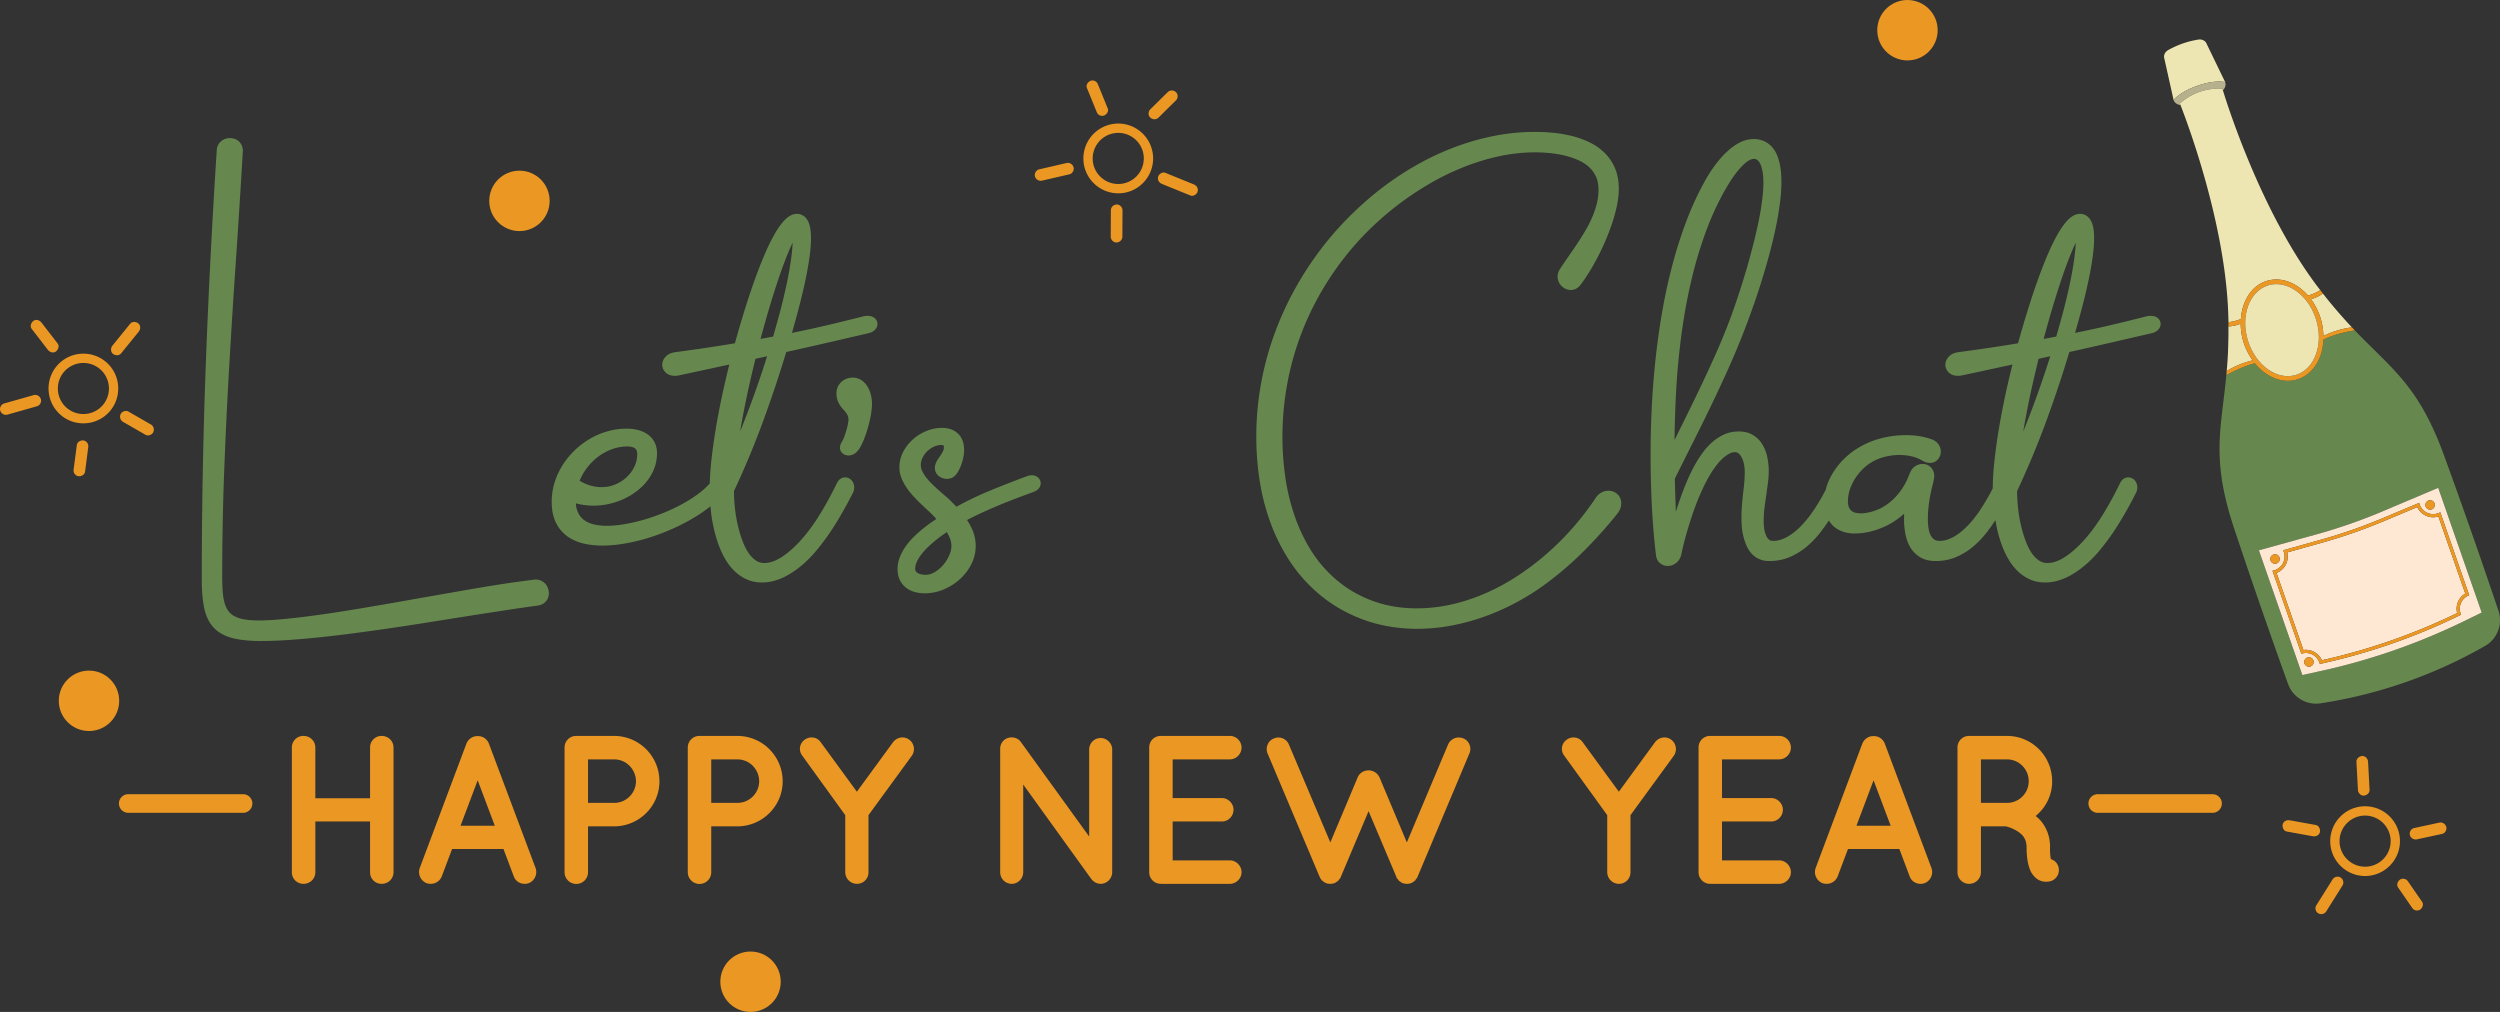 <svg version="1.1" id="Layer_1" xmlns="http://www.w3.org/2000/svg" x="0" y="0" viewBox="0 0 268.418 108.649" xml:space="preserve"><rect x="0" y="0" width="268.418" height="108.649" fill="#333333" stroke="none"/><style>.st0{fill:#66884e}.st1{fill:#eb9723}.st2{fill:#ffe8d3}.st3{fill:#eee6b2}.st5{fill:#272018}</style><path class="st0" d="M58.719 62.91a1.401 1.401 0 00-.471-.483 1.35 1.35 0 00-.734-.201c-.095 0-.172.007-.232.02-.651.077-1.407.178-2.232.296-.822.118-1.69.252-2.604.401-.911.15-1.861.31-2.85.483l-2.131.374-.888.156c-1.028.18-2.065.363-3.11.55a285.53 285.53 0 01-3.109.539c-1.273.222-2.514.427-3.726.617-1.205.189-2.363.356-3.443.496-1.074.14-2.087.253-3.01.335-.912.081-1.72.123-2.4.123-.63 0-1.173-.043-1.614-.126a3.33 3.33 0 01-1.047-.362 1.908 1.908 0 01-.628-.564 2.788 2.788 0 01-.385-.858 6.38 6.38 0 01-.197-1.232 23.496 23.496 0 01-.05-1.62c0-3.804.073-7.64.217-11.403.146-3.79.33-7.617.55-11.376.221-3.792.464-7.62.72-11.374.258-3.762.5-7.598.722-11.401.02-.225-.01-.443-.088-.635a1.362 1.362 0 00-.314-.466 1.284 1.284 0 00-.473-.288 1.552 1.552 0 00-.986-.007c-.16.053-.308.134-.44.24a1.313 1.313 0 00-.493.978 846.75 846.75 0 00-1.178 23.035 619.833 619.833 0 00-.431 23.07c0 1.197.086 2.216.255 3.029.18.868.52 1.578 1.008 2.11.494.537 1.176.921 2.028 1.142.799.207 1.826.312 3.052.312.848 0 1.786-.032 2.787-.094 1-.063 2.057-.151 3.143-.262 1.1-.112 2.245-.243 3.401-.39a277.764 277.764 0 008.116-1.17c1.52-.242 3.002-.478 4.447-.706a988.57 988.57 0 014.165-.648c1.329-.204 2.556-.382 3.681-.534.282-.04.518-.14.707-.295.19-.157.324-.347.4-.566.069-.203.09-.418.065-.64a1.55 1.55 0 00-.2-.606zM93.144 33.913a1.883 1.883 0 00-.515.07c-1.157.295-2.45.612-3.834.939a119.29 119.29 0 01-3.767.82c.112-.384.223-.772.331-1.165.184-.668.362-1.333.532-1.997.171-.667.33-1.33.47-1.967.142-.636.267-1.263.373-1.863.105-.59.188-1.162.249-1.697.06-.539.091-1.034.091-1.473a6.94 6.94 0 00-.056-.912 3.1 3.1 0 00-.207-.799 1.619 1.619 0 00-.46-.633 1.22 1.22 0 00-.794-.273c-.444 0-.886.226-1.315.672-.36.375-.72.875-1.07 1.49a20.971 20.971 0 00-1.01 2.047c-.33.76-.648 1.556-.945 2.366-.298.81-.583 1.63-.847 2.441-.265.81-.5 1.563-.71 2.259a113.58 113.58 0 00-.531 1.819l-.202.717-.024.084c-.912.154-1.864.305-2.854.454a217.52 217.52 0 01-3.52.497c-.444.055-.795.212-1.038.466-.252.262-.382.552-.388.86-.006.317.118.611.36.852.24.241.576.364.996.364a2.125 2.125 0 00.46-.053c1.105-.235 2.17-.463 3.19-.685l2.195-.474c-.257 1.032-.5 2.074-.724 3.107a80.748 80.748 0 00-.731 3.802 60.488 60.488 0 00-.486 3.527 30.934 30.934 0 00-.156 2.323 7.847 7.847 0 01-1.197 1.096c-.535.399-1.132.78-1.774 1.13-.643.352-1.329.675-2.038.96-.711.288-1.431.535-2.14.736-.707.201-1.406.36-2.077.47-.662.11-1.277.165-1.828.165-.486 0-.95-.05-1.378-.148a2.866 2.866 0 01-1.04-.453 2.115 2.115 0 01-.667-.81c-.133-.272-.215-.607-.244-1.001.192.051.387.095.584.13.435.077.887.116 1.344.116.54 0 1.088-.061 1.63-.183a7.976 7.976 0 001.556-.52 7.478 7.478 0 001.395-.83c.44-.33.826-.707 1.147-1.119.327-.418.588-.88.775-1.376.19-.504.286-1.045.286-1.61 0-.388-.074-.749-.221-1.072a2.316 2.316 0 00-.666-.852 3.012 3.012 0 00-1.043-.526 4.759 4.759 0 00-1.351-.177c-.695 0-1.385.098-2.049.29-.66.19-1.294.462-1.883.806a8.679 8.679 0 00-1.636 1.24 8.44 8.44 0 00-1.296 1.594 7.903 7.903 0 00-.853 1.861 6.973 6.973 0 00-.308 2.057c0 .869.15 1.617.445 2.222a3.917 3.917 0 001.226 1.484c.502.363 1.09.625 1.746.777.63.147 1.307.221 2.013.221.707 0 1.469-.065 2.264-.193a19.884 19.884 0 002.407-.549 22.89 22.89 0 004.728-1.995 17.212 17.212 0 002.068-1.363c.052-.04.095-.083.145-.123.036.385.073.773.135 1.179.08.522.19 1.062.326 1.607.136.545.305 1.077.502 1.58.2.513.44 1 .713 1.449.282.462.613.872.985 1.217.379.351.808.633 1.276.838.48.21 1.021.317 1.607.317.5 0 1.012-.083 1.523-.247.5-.16 1.001-.393 1.492-.692.483-.294.968-.654 1.44-1.069.473-.415.933-.889 1.367-1.41a24.55 24.55 0 001.916-2.635 42.088 42.088 0 002.007-3.561c.098-.196.147-.391.147-.584a1.19 1.19 0 00-.11-.517 1.034 1.034 0 00-.332-.398.901.901 0 00-.525-.172c-.216 0-.617.08-.883.608a38.473 38.473 0 01-1.906 3.482c-.606.966-1.215 1.798-1.81 2.473-.742.848-1.48 1.513-2.191 1.977-.668.435-1.306.656-1.897.656-.32 0-.6-.078-.853-.24a2.824 2.824 0 01-.752-.719 5.28 5.28 0 01-.615-1.118 12.488 12.488 0 01-.474-1.387 15.814 15.814 0 01-.427-2.16 17.894 17.894 0 01-.136-2.1 92.748 92.748 0 003.11-7.447 134.27 134.27 0 002.503-7.485c1.67-.371 3.212-.72 4.628-1.048 1.494-.346 2.888-.668 4.182-.965.305-.071.533-.186.699-.353.24-.239.29-.485.29-.648a.815.815 0 00-.345-.66c-.184-.138-.428-.208-.725-.208zm-11.488 2.474c.175-.647.35-1.282.527-1.906.244-.864.489-1.69.733-2.48.244-.786.485-1.53.722-2.228a46.1 46.1 0 01.683-1.883c.177-.458.345-.867.505-1.232.098-.222.191-.425.28-.608-.025.542-.081 1.132-.169 1.76a38.64 38.64 0 01-.491 2.761 64.14 64.14 0 01-.706 2.94c-.238.9-.485 1.782-.735 2.627-.289.056-.582.11-.879.164l-.47.085zm-2.196 9.955c.108-.638.225-1.289.35-1.945.193-1.001.408-2.034.64-3.072.212-.943.434-1.883.66-2.798.425-.096.843-.189 1.255-.279a112.205 112.205 0 01-1.864 5.419c-.333.892-.68 1.785-1.04 2.675zM62.23 51.61c.177-.426.404-.835.678-1.22.348-.488.758-.92 1.22-1.283.459-.36.973-.65 1.528-.859a4.814 4.814 0 011.708-.31c.228 0 .418.024.562.073a.76.76 0 01.293.164c.067.066.115.141.145.229.037.11.056.231.056.362 0 .45-.1.89-.295 1.308-.2.429-.478.813-.826 1.142-.347.33-.761.597-1.23.795a3.814 3.814 0 01-1.487.293c-.462 0-.931-.08-1.396-.238a4.48 4.48 0 01-.957-.456z"/><path class="st0" d="M93.199 41.604a2.256 2.256 0 00-.633-.732 1.7 1.7 0 00-1.041-.328c-.212 0-.418.037-.614.11a1.704 1.704 0 00-.933.83 1.635 1.635 0 00-.167.672c-.009.3.026.565.104.794.073.215.173.415.295.593.11.161.232.315.365.455.099.105.19.215.274.332a1.7 1.7 0 01.188.341c.04.097.06.225.06.38 0 .124-.02.291-.062.497a8.89 8.89 0 01-.407 1.391 2.963 2.963 0 01-.24.5c-.322.528-.21.88-.06 1.083.18.246.454.38.772.38.26 0 .503-.08.721-.242.188-.138.36-.341.524-.621.141-.24.276-.52.401-.83.121-.298.237-.627.346-.978.106-.342.2-.689.28-1.031.08-.346.141-.678.184-.99.045-.327.067-.606.067-.851 0-.275-.033-.57-.1-.874a3.316 3.316 0 00-.324-.88zM111.388 51.22a1.008 1.008 0 00-.621-.193c-.148 0-.304.03-.478.09-1.339.496-2.689 1.023-4.02 1.572a35.095 35.095 0 00-3.579 1.716 11.89 11.89 0 00-.214-.22l-.358-.359-.12-.12c-.188-.18-.396-.367-.633-.568a29.86 29.86 0 01-.694-.607 18.29 18.29 0 01-.703-.667 5.92 5.92 0 01-.583-.675 3.536 3.536 0 01-.392-.668 1.421 1.421 0 01-.129-.582c0-.273.059-.528.18-.78.125-.264.295-.5.504-.704.21-.204.453-.371.723-.496.257-.119.513-.177.781-.177.264 0 .29.05.29.278 0 .12-.024.23-.073.333-.07.15-.151.295-.24.431-.102.156-.202.305-.303.45a2.198 2.198 0 00-.295.586c-.072.25-.077.471-.02.672a1.1 1.1 0 00.302.506c.127.122.28.217.454.282.166.063.337.094.508.094.444 0 .72-.192.872-.354.156-.164.297-.37.42-.608a4.94 4.94 0 00.288-.7 5.72 5.72 0 00.188-.728c.047-.251.071-.488.071-.704 0-.746-.219-1.337-.65-1.755-.428-.414-1.013-.624-1.74-.624-.553 0-1.109.112-1.651.333a5.066 5.066 0 00-1.445.892c-.428.38-.78.827-1.046 1.33a3.576 3.576 0 00-.415 1.682c0 .386.072.768.215 1.136.135.344.312.682.529 1.005.21.313.452.62.72.915.263.288.533.565.802.823.268.258.534.508.796.75.246.225.47.445.665.653l.242.258c-.148.1-.3.203-.458.312-.34.234-.685.493-1.027.77-.342.277-.672.575-.983.886a7.504 7.504 0 00-.851 1.012 5.498 5.498 0 00-.605 1.125c-.161.411-.242.836-.242 1.263 0 .464.086.871.255 1.21.17.338.401.619.69.832.275.203.594.353.95.445.333.086.684.13 1.043.13.658 0 1.32-.135 1.97-.4a6.057 6.057 0 001.736-1.08 5.665 5.665 0 001.252-1.6 4.34 4.34 0 00.13-3.744 7.282 7.282 0 00-.567-1.048 31.87 31.87 0 011.384-.686c.647-.301 1.301-.59 1.943-.858a64.03 64.03 0 011.935-.772c.645-.245 1.271-.478 1.878-.699.265-.099.455-.23.584-.405a.843.843 0 00.175-.645.843.843 0 00-.34-.546zM99.37 61.717c-.167 0-.329-.018-.482-.054a1.234 1.234 0 01-.366-.147.61.61 0 01-.203-.195.452.452 0 01-.058-.246c0-.227.053-.464.157-.705.114-.266.27-.532.464-.79a6.89 6.89 0 01.697-.788c.268-.261.55-.513.839-.75.292-.237.581-.456.861-.65.132-.092.259-.18.38-.262.116.192.215.385.297.577.129.3.194.609.194.919 0 .315-.08.655-.238 1.012a4.195 4.195 0 01-.658 1.038 3.598 3.598 0 01-.92.766c-.32.185-.636.275-.964.275zM173.438 52.895a1.435 1.435 0 00-.752-.208 1.57 1.57 0 00-.729.187 1.74 1.74 0 00-.63.583 30.59 30.59 0 01-2.35 3.082 29.926 29.926 0 01-2.787 2.812 28.578 28.578 0 01-3.157 2.418 23.692 23.692 0 01-3.45 1.89 20.357 20.357 0 01-3.672 1.226 17.068 17.068 0 01-3.827.433c-.792 0-1.589-.064-2.37-.19a12.861 12.861 0 01-4.486-1.63c-.707-.416-1.4-.927-2.057-1.518a13.679 13.679 0 01-2.497-3.018 18.322 18.322 0 01-1.707-3.667 22.95 22.95 0 01-.97-4.088 30.215 30.215 0 01-.306-4.278c0-1.785.148-3.56.439-5.277.291-1.718.73-3.418 1.302-5.05a31.01 31.01 0 012.14-4.765 32.056 32.056 0 012.953-4.41 30.213 30.213 0 012.594-2.864 32.472 32.472 0 016.45-4.886 27.544 27.544 0 013.644-1.763 23.979 23.979 0 013.792-1.15c1.27-.27 2.557-.409 3.824-.409.452 0 .946.024 1.471.071.513.046 1.036.128 1.555.244.505.113.998.269 1.464.462.441.183.835.417 1.168.695.347.287.626.643.833 1.058.203.409.305.919.305 1.516 0 .496-.06.99-.182 1.471a9.645 9.645 0 01-.498 1.466c-.21.484-.455.967-.73 1.433-.283.482-.582.957-.887 1.413-.313.468-.626.925-.939 1.372-.318.454-.62.902-.907 1.343-.176.278-.257.556-.246.832.01.26.082.499.215.712.13.207.302.375.514.499.22.128.453.193.694.193.27 0 .662-.088 1.001-.508.322-.417.647-.89.97-1.416a25.899 25.899 0 001.81-3.525c.268-.637.505-1.273.706-1.893.203-.625.365-1.24.482-1.831.12-.603.18-1.167.18-1.675 0-.831-.137-1.576-.407-2.214a5.144 5.144 0 00-1.105-1.649 5.99 5.99 0 00-1.602-1.127 9.772 9.772 0 00-1.876-.684 13.675 13.675 0 00-2.009-.35c-.68-.067-1.35-.101-1.99-.101-1.437 0-2.878.137-4.283.408-1.399.27-2.788.656-4.13 1.148a28.75 28.75 0 00-3.924 1.785 32.15 32.15 0 00-3.643 2.33 34.747 34.747 0 00-3.296 2.77 35.52 35.52 0 00-2.895 3.105 35.166 35.166 0 00-3.296 4.755 34.378 34.378 0 00-2.438 5.176 32.653 32.653 0 00-1.512 5.507 32.155 32.155 0 00-.517 5.763c0 1.567.122 3.148.364 4.7a23.723 23.723 0 001.16 4.517 20.258 20.258 0 002.05 4.092 16.323 16.323 0 003.024 3.447 15.207 15.207 0 002.468 1.743c.852.48 1.738.88 2.633 1.194.897.313 1.824.545 2.755.691.93.145 1.878.22 2.818.22a19.95 19.95 0 003.587-.33 23.298 23.298 0 003.522-.94 25.34 25.34 0 003.357-1.466 26.296 26.296 0 003.1-1.916 35.688 35.688 0 004.223-3.59 49.212 49.212 0 003.638-4.037c.256-.309.407-.609.457-.912.05-.305.023-.583-.08-.826a1.264 1.264 0 00-.523-.601zM231.635 34.121c-.184-.138-.428-.208-.725-.208a1.883 1.883 0 00-.515.07c-1.157.295-2.45.612-3.835.939-1.128.267-2.392.542-3.766.82a115.003 115.003 0 00.863-3.162c.17-.667.33-1.33.47-1.967.141-.636.267-1.263.373-1.863.105-.59.188-1.162.249-1.697.06-.539.09-1.034.09-1.473a6.93 6.93 0 00-.055-.912 3.098 3.098 0 00-.207-.799 1.619 1.619 0 00-.461-.633 1.22 1.22 0 00-.793-.273c-.444 0-.887.226-1.316.672-.359.374-.719.875-1.07 1.49a20.958 20.958 0 00-1.01 2.047c-.33.76-.647 1.556-.945 2.366a69.44 69.44 0 00-.847 2.441 113.023 113.023 0 00-1.24 4.078l-.203.717-.023.084c-.913.154-1.864.305-2.855.454a217.52 217.52 0 01-3.52.497c-.444.055-.794.212-1.037.466-.252.262-.382.552-.388.86-.006.317.118.611.36.852.24.241.576.364.996.364a2.128 2.128 0 00.46-.053c1.105-.235 2.169-.463 3.19-.685.745-.162 1.477-.32 2.195-.474-.258 1.032-.5 2.074-.724 3.107a80.748 80.748 0 00-.731 3.802 60.488 60.488 0 00-.487 3.527 29.733 29.733 0 00-.173 2.87l-.143.272c-.17.317-.358.651-.563 1.003-.198.34-.421.698-.664 1.065-.235.353-.492.701-.764 1.034-.26.319-.543.622-.84.903-.289.273-.591.515-.898.72a4.342 4.342 0 01-.921.47 2.661 2.661 0 01-.909.162c-.243 0-.431-.049-.575-.149a1.197 1.197 0 01-.386-.45 2.462 2.462 0 01-.23-.76 6.829 6.829 0 01-.073-1.006c0-.293.012-.585.035-.867a15.75 15.75 0 01.335-2.202l.034-.152.02-.083c.018-.081.041-.173.067-.271.03-.11.057-.222.083-.335l.069-.311c.05-.26.053-.478.01-.677a1.27 1.27 0 00-.25-.543 1.196 1.196 0 00-.445-.344 1.287 1.287 0 00-.53-.112 1.434 1.434 0 00-1.298.858 4.362 4.362 0 00-.13.286l-.121.297-.104.248a3.711 3.711 0 01-.07.153 7.207 7.207 0 01-1.05 1.567c-.413.47-.893.869-1.427 1.187a4.668 4.668 0 01-.526.267 6.062 6.062 0 01-.622.23c-.21.065-.432.117-.657.156a3.855 3.855 0 01-.638.055c-.207 0-.405-.024-.59-.072a.99.99 0 01-.401-.2.985.985 0 01-.269-.373 1.609 1.609 0 01-.108-.64c0-.379.056-.76.166-1.135.113-.383.272-.753.473-1.101a5.76 5.76 0 01.72-.988c.276-.304.574-.568.887-.788a5.298 5.298 0 011.53-.723 6.345 6.345 0 011.774-.245c.444 0 .883.05 1.304.148.407.095.79.248 1.139.456.268.163.54.247.806.247.334 0 .623-.122.835-.353.193-.21.304-.459.332-.741a1.34 1.34 0 00-.19-.82c-.158-.273-.413-.478-.757-.61a7.104 7.104 0 00-1.345-.348 9.051 9.051 0 00-1.418-.11c-.951 0-1.89.122-2.791.364a9.146 9.146 0 00-2.553 1.126c-.464.295-.909.65-1.322 1.056a7.952 7.952 0 00-1.096 1.34 7.169 7.169 0 00-.759 1.55c-.045.133-.068.269-.103.403l-.085.161c-.166.317-.351.65-.555 1-.2.343-.425.7-.668 1.062-.238.353-.497.702-.771 1.036-.26.32-.542.623-.839.904a6.86 6.86 0 01-.899.72 4.338 4.338 0 01-.921.47 2.66 2.66 0 01-.909.162c-.19 0-.333-.038-.434-.117-.129-.1-.229-.23-.306-.394a2.762 2.762 0 01-.242-.865 7.295 7.295 0 01-.043-1.112c.013-.402.048-.818.105-1.237.058-.438.118-.87.18-1.297.063-.432.12-.852.172-1.26.055-.421.083-.822.083-1.189a7.59 7.59 0 00-.14-1.439 4.454 4.454 0 00-.497-1.367 3.031 3.031 0 00-.999-1.055c-.43-.276-.966-.416-1.594-.416-.552 0-1.07.105-1.537.312-.449.2-.866.464-1.238.784-.366.313-.701.671-.997 1.064-.289.383-.552.776-.78 1.17-.392.677-.75 1.407-1.068 2.172a33.24 33.24 0 00-.843 2.256c-.098.295-.192.585-.28.868a242.615 242.615 0 01-.113-3.553c.639-1.29 1.283-2.579 1.932-3.866.673-1.337 1.336-2.68 1.97-3.993.638-1.32 1.27-2.68 1.88-4.04a84.345 84.345 0 002.578-6.46c.301-.843.6-1.734.888-2.65.286-.91.565-1.859.83-2.82.265-.961.5-1.92.702-2.85.202-.935.365-1.858.484-2.742.12-.892.181-1.733.181-2.5 0-.287-.013-.595-.038-.916a7.4 7.4 0 00-.144-.981 5.541 5.541 0 00-.298-.948 3.033 3.033 0 00-.541-.863 2.553 2.553 0 00-.837-.613 2.73 2.73 0 00-1.143-.227 3.23 3.23 0 00-1.448.364 5.965 5.965 0 00-1.344.945c-.426.39-.844.853-1.244 1.38a15.038 15.038 0 00-1.122 1.717 32.069 32.069 0 00-1.946 4.154 47.253 47.253 0 00-1.51 4.626 58.457 58.457 0 00-1.115 4.973 78.364 78.364 0 00-.752 5.186 88.861 88.861 0 00-.428 5.277c-.09 1.757-.136 3.515-.136 5.225 0 1.92.047 3.814.14 5.63.094 1.816.244 3.577.445 5.234.044.352.2.642.45.84.24.19.51.285.804.285.319 0 .623-.11.906-.326.293-.226.484-.558.57-.99a30.851 30.851 0 01.613-2.422c.15-.515.322-1.065.513-1.637.19-.57.402-1.148.633-1.721.23-.571.483-1.136.752-1.677.267-.537.55-1.035.842-1.478.136-.2.302-.427.494-.673.181-.23.385-.448.606-.647.212-.19.44-.353.677-.483.2-.109.4-.162.607-.162.227 0 .34.08.405.139.15.137.268.3.362.501.101.218.175.457.22.71.046.268.07.505.07.703 0 .604-.039 1.226-.115 1.849-.08.644-.146 1.302-.195 1.954-.05.664-.055 1.333-.016 1.987.04.685.19 1.364.443 2.019.095.247.215.48.355.692.149.225.328.424.533.59.21.17.454.305.726.4.271.095.576.142.907.142.783 0 1.518-.142 2.182-.423a7.198 7.198 0 001.796-1.093c.533-.443 1.03-.955 1.475-1.524.334-.427.644-.869.94-1.315.13.21.274.403.446.566.301.284.657.497 1.06.634.385.131.8.198 1.235.198.614 0 1.24-.083 1.86-.245a8.527 8.527 0 001.78-.689 8.074 8.074 0 001.708-1.198c-.01.2-.016.401-.016.604 0 .518.046 1.036.138 1.542.096.532.27 1.016.516 1.44.26.443.615.807 1.057 1.08.451.28 1.018.423 1.685.423.783 0 1.517-.142 2.182-.423a7.196 7.196 0 001.796-1.093 10 10 0 001.475-1.524c.342-.437.66-.89.961-1.348.074.425.152.854.262 1.29a13.1 13.1 0 00.501 1.581c.2.513.44 1 .714 1.449a5.7 5.7 0 00.985 1.217c.378.351.808.633 1.275.838.481.21 1.022.317 1.607.317.5 0 1.013-.083 1.523-.247.5-.16 1.002-.393 1.493-.692.483-.294.967-.654 1.44-1.069.472-.415.932-.889 1.367-1.41a24.55 24.55 0 001.916-2.635 42.104 42.104 0 002.006-3.561c.099-.196.148-.392.148-.584a1.19 1.19 0 00-.11-.517 1.034 1.034 0 00-.332-.398.901.901 0 00-.525-.172c-.216 0-.618.08-.883.608a38.473 38.473 0 01-1.907 3.482c-.606.966-1.214 1.798-1.81 2.473-.741.848-1.478 1.513-2.19 1.977-.669.435-1.307.656-1.897.656-.321 0-.6-.078-.853-.24a2.822 2.822 0 01-.752-.719 5.282 5.282 0 01-.616-1.118 12.488 12.488 0 01-.473-1.387 15.805 15.805 0 01-.427-2.16 17.883 17.883 0 01-.136-2.1 92.726 92.726 0 003.109-7.447c.908-2.47 1.75-4.987 2.504-7.485 1.67-.371 3.212-.72 4.628-1.048 1.494-.346 2.888-.668 4.181-.965.305-.071.534-.186.7-.353.24-.239.29-.485.29-.648a.815.815 0 00-.345-.66zm-12.213 2.266c.174-.647.35-1.282.526-1.906.245-.864.49-1.69.734-2.48.244-.786.485-1.53.722-2.228a46.1 46.1 0 01.682-1.883c.178-.458.346-.867.506-1.232.097-.222.19-.425.279-.608-.025.542-.08 1.132-.168 1.76a38.64 38.64 0 01-.492 2.761 64.14 64.14 0 01-.705 2.94c-.238.9-.485 1.782-.735 2.627-.29.056-.582.11-.88.164l-.47.085zm-2.196 9.955c.107-.638.225-1.289.35-1.945.192-1.001.407-2.034.64-3.072.212-.943.434-1.883.66-2.798.425-.096.843-.189 1.255-.279a112.14 112.14 0 01-1.864 5.419c-.333.892-.68 1.785-1.041 2.675zm-37.434.904c.016-1.747.073-3.513.17-5.266.116-2.104.318-4.214.598-6.27.28-2.054.665-4.092 1.143-6.057.476-1.96 1.08-3.87 1.795-5.674a28.936 28.936 0 011.204-2.637c.27-.525.57-1.057.891-1.583.315-.519.646-.993.984-1.41.325-.402.656-.732.983-.98.269-.204.523-.308.756-.308a.55.55 0 01.31.078c.107.07.194.159.268.272.084.13.156.285.21.462.063.199.112.402.146.603.035.206.057.409.066.6.01.206.015.385.015.536 0 .397-.022.819-.065 1.254a27.725 27.725 0 01-.402 2.67c-.09.44-.18.861-.273 1.262-.092.402-.182.777-.267 1.124-.086.345-.163.644-.232.897a55.87 55.87 0 01-.598 2.168 105.16 105.16 0 01-.64 2.07 88.091 88.091 0 01-.63 1.889c-.205.593-.4 1.129-.585 1.609a69.023 69.023 0 01-1.537 3.7 167.088 167.088 0 01-1.702 3.669 259.118 259.118 0 01-1.776 3.635c-.278.559-.557 1.122-.832 1.687z"/><path class="st1" d="M31.338 93.647V80.261a1.23 1.23 0 011.248-1.248c.703 0 1.27.544 1.27 1.248v5.445h5.877v-5.445a1.23 1.23 0 011.248-1.248c.703 0 1.27.544 1.27 1.248v13.386c0 .704-.567 1.248-1.27 1.248a1.23 1.23 0 01-1.248-1.248v-5.445h-5.876v5.445c0 .704-.568 1.248-1.27 1.248a1.23 1.23 0 01-1.249-1.248zM54.054 91.152H48.54l-1.111 2.95c-.204.499-.681.793-1.18.793-.159 0-.295-.022-.431-.067a1.288 1.288 0 01-.75-1.634l5.015-13.364c.204-.5.704-.817 1.203-.795.522-.022.999.295 1.203.795l5.014 13.364a1.288 1.288 0 01-.749 1.634 1.228 1.228 0 01-.43.067c-.5 0-.976-.294-1.158-.794l-1.112-2.95zm-.93-2.496l-1.838-4.879-1.838 4.879h3.676zM65.924 88.724h-2.79v4.923a1.259 1.259 0 01-2.519 0V80.261c0-.704.567-1.248 1.248-1.248h4.061a4.87 4.87 0 014.878 4.878c0 2.654-2.178 4.833-4.878 4.833zm-2.79-2.519h2.79a2.348 2.348 0 002.36-2.314c-.023-1.316-1.044-2.36-2.36-2.36h-2.79v4.674zM79.154 88.724h-2.79v4.923a1.259 1.259 0 01-2.519 0V80.261c0-.704.567-1.248 1.248-1.248h4.061a4.87 4.87 0 014.879 4.878c0 2.654-2.179 4.833-4.879 4.833zm-2.79-2.519h2.79a2.348 2.348 0 002.36-2.314c-.022-1.316-1.043-2.36-2.36-2.36h-2.79v4.674zM97.899 81.145l-4.652 6.376v6.126A1.23 1.23 0 0192 94.895a1.26 1.26 0 01-1.248-1.248v-6.126l-4.606-6.376a1.194 1.194 0 01.25-1.724c.567-.408 1.339-.295 1.724.272l3.88 5.31 3.88-5.31c.431-.567 1.203-.68 1.747-.272.545.409.659 1.18.273 1.724zM109.86 93.647c0 .681-.567 1.248-1.225 1.248a1.244 1.244 0 01-1.248-1.248V80.465v-.023a1.226 1.226 0 01.5-1.044c.566-.385 1.338-.272 1.724.272l7.329 10.143v-9.348c0-.658.544-1.225 1.225-1.225s1.248.567 1.248 1.225v13.182a1.26 1.26 0 01-1.248 1.248 1.23 1.23 0 01-.93-.453.61.61 0 01-.114-.136l-7.26-10.075v9.416zM123.387 93.647V80.261a1.23 1.23 0 011.248-1.248h7.42a1.26 1.26 0 011.248 1.248c0 .703-.59 1.27-1.248 1.27h-6.15v4.153h5.287c.68 0 1.248.59 1.248 1.247 0 .704-.567 1.271-1.248 1.271h-5.286v4.175h6.149c.657 0 1.248.567 1.248 1.27 0 .681-.59 1.248-1.248 1.248h-7.352c-.045 0-.045-.022-.045-.022l-.023.022a1.244 1.244 0 01-1.248-1.248zM157.765 80.896l-5.56 13.228a.592.592 0 01-.113.204l-.023.023a.594.594 0 01-.113.136c0 .046-.023.046-.023.068a.69.69 0 00-.159.113h-.022c-.069.046-.114.114-.204.137h-.023s-.023 0-.023.023a.69.69 0 00-.181.045h-.046c-.068.022-.136.022-.227.022-.068 0-.136 0-.204-.022h-.068c-.068-.023-.114-.045-.159-.045-.022-.023-.022-.023-.045-.023-.091-.023-.159-.091-.204-.137h-.023c-.068-.045-.114-.09-.16-.113-.022-.022-.022-.022-.044-.068-.023-.045-.068-.09-.09-.136-.046 0-.046-.023-.046-.023-.046-.045-.069-.136-.091-.204l-2.973-7.034-2.972 7.034a1.815 1.815 0 01-.09.204c-.023 0-.023.023-.023.023l-.136.136c0 .046-.023.046-.023.068a.594.594 0 00-.137.113h-.044c-.069.046-.137.114-.182.137h-.023s-.023 0-.023.023a.35.35 0 00-.181.045h-.068c-.068.022-.136.022-.204.022-.068 0-.16 0-.227-.022h-.069c-.067-.023-.113-.045-.158-.045-.023-.023-.023-.023-.046-.023a.642.642 0 01-.204-.137h-.023c-.068-.045-.09-.09-.158-.113-.023-.022-.023-.022-.046-.068-.045-.045-.068-.09-.113-.136v-.023c-.045-.045-.068-.136-.113-.204l-5.582-13.228c-.25-.613.023-1.361.68-1.611a1.217 1.217 0 011.612.658l4.447 10.505 2.927-6.966c.204-.499.68-.771 1.18-.771.476 0 .952.272 1.18.771l2.926 6.966 4.425-10.505c.272-.635.998-.93 1.656-.658.613.25.908.998.636 1.61zM179.712 81.145l-4.652 6.376v6.126a1.23 1.23 0 01-1.248 1.248 1.26 1.26 0 01-1.248-1.248v-6.126l-4.606-6.376a1.194 1.194 0 01.25-1.724c.567-.408 1.339-.295 1.724.272l3.88 5.31 3.88-5.31c.431-.567 1.203-.68 1.747-.272.545.409.659 1.18.273 1.724zM182.37 93.647V80.261a1.23 1.23 0 011.248-1.248H191.037a1.26 1.26 0 011.248 1.248c0 .703-.59 1.27-1.248 1.27h-6.149v4.153h5.287c.68 0 1.248.59 1.248 1.247 0 .704-.568 1.271-1.248 1.271h-5.287v4.175h6.149c.658 0 1.248.567 1.248 1.27 0 .681-.59 1.248-1.248 1.248h-7.352c-.045 0-.045-.022-.045-.022l-.022.022a1.244 1.244 0 01-1.248-1.248zM203.927 91.152h-5.514l-1.111 2.95c-.204.499-.681.793-1.18.793-.159 0-.295-.022-.431-.067a1.288 1.288 0 01-.75-1.634l5.015-13.364c.205-.5.704-.817 1.203-.795.522-.022.999.295 1.203.795l5.014 13.364a1.288 1.288 0 01-.749 1.634 1.228 1.228 0 01-.43.067c-.5 0-.976-.294-1.158-.794l-1.112-2.95zm-.93-2.496l-1.838-4.879-1.838 4.879h3.676zM220.993 93.012a1.253 1.253 0 01-.794 1.589c-.09.022-.272.067-.5.067h-.022c-.227 0-.567-.045-.885-.25-.295-.18-.545-.476-.726-.793-.318-.658-.477-1.475-.477-2.723-.022-.43-.113-.726-.272-.976-.136-.25-.408-.476-.68-.658a4.298 4.298 0 00-1.27-.544h-2.679v4.923c0 .681-.567 1.248-1.27 1.248a1.244 1.244 0 01-1.248-1.248V80.261a1.23 1.23 0 011.248-1.248h4.062c2.7 0 4.855 2.178 4.855 4.878 0 1.498-.68 2.814-1.77 3.721.295.227.567.5.794.84.454.657.75 1.497.75 2.45-.024.68.044 1.112.09 1.339.363.113.658.385.794.771zm-3.177-9.121a2.338 2.338 0 00-2.337-2.36h-2.79v4.674h2.79c1.294 0 2.337-1.043 2.337-2.314z"/><g><path class="st1" d="M237.556 87.27H225.23a1 1 0 010-2h12.325a1 1 0 010 2z"/></g><g><path class="st1" d="M26.096 87.27H13.771a1 1 0 010-2h12.325a1 1 0 010 2z"/></g><g><circle class="st1" cx="264.935" cy="65.139" r=".506"/><path class="st0" d="M240.584 34.253a4.23 4.23 0 01-.144.06c.054-.02.096-.04.144-.06zM239.142 39.018zM250.101 32.392l.027.033-.027-.033zM249.127 31.16c-.147-.19-.294-.382-.444-.582.15.2.297.391.443.583zM239.273 34.588zM239.27 34.592a68.27 68.27 0 01-.024-.725c.013.46.013.886.015 1.316 0-.198.003-.385 0-.59h.009zM239.262 36.034c-.004.294-.012.572-.02.853.008-.28.017-.56.02-.853zM268.25 65.564a727.31 727.31 0 00-5.874-16.759c-2.71-7.403-5.528-9.137-9.547-13.334 0 0-.635.086-1.453.3-.204.053-.42.114-.64.184-.22.07-.444.148-.665.236-.212.083-.42.176-.621.278a5.785 5.785 0 01-.333 1.772c-.466 1.256-1.338 2.14-2.454 2.488a3.435 3.435 0 01-1.028.156c-1.285 0-2.57-.708-3.53-1.876-1.533.368-3.054 1.264-3.054 1.264v-.004l-.012.006c.017-.182.031-.378.047-.566-.515 6.151-1.795 9.227.762 16.947a727.175 727.175 0 005.814 16.78 3.195 3.195 0 003.489 2.077 51.182 51.182 0 0017.656-6.154 3.195 3.195 0 001.444-3.795zm-3.665 1.115a68.763 68.763 0 01-15.42 5.368l-1.967.431-4.667-13.393 6.145-1.7a58.39 58.39 0 007.177-2.5l5.93-2.51 4.668 13.394-1.866.91z"/><path class="st2" d="M260.482 55.375a1.859 1.859 0 01-.942-.93l-3.622 1.52a56.612 56.612 0 01-6.617 2.304l-3.725 1.044c.109.443.054.903-.16 1.314a1.86 1.86 0 01-.988.883l2.886 8.278a1.879 1.879 0 011.98 1.1l.175-.04a66.215 66.215 0 0014.138-4.921l.212-.102a1.878 1.878 0 01.87-2.093l-2.886-8.279c-.435.137-.898.11-1.32-.078z"/><path class="st2" d="M255.853 54.885a58.39 58.39 0 01-7.177 2.5l-6.145 1.7 4.667 13.393 1.967-.431a68.763 68.763 0 0015.42-5.368l1.866-.91-4.668-13.394-5.93 2.51zm4.895-1.148a.506.506 0 11.333.956.506.506 0 01-.333-.956zm-16.962 6.448a.506.506 0 11.956-.334.506.506 0 01-.956.334zm4.284 11.368a.506.506 0 11-.333-.956.506.506 0 01.333.956zm13.94-16.547l3.1 8.895-.138.066a1.536 1.536 0 00-.785 1.892l.05.144-.482.232a66.404 66.404 0 01-14.21 4.947l-.467.105-.05-.144a1.537 1.537 0 00-1.79-.994l-.149.033-3.1-8.895.175-.05c.412-.116.75-.388.948-.768.199-.38.23-.813.09-1.218l-.06-.172 4.067-1.139a56.4 56.4 0 006.577-2.29l3.95-1.657.059.171c.141.405.435.724.826.899.392.174.826.178 1.22.013l.168-.07z"/><path class="st3" d="M235.943 9.202c1.964-.684 2.97-.38 2.97-.38l-2.028-4.19c-.138-.284-.486-.44-.863-.381a9.676 9.676 0 00-3.222 1.121c-.332.188-.508.528-.439.836l1.011 4.53.005.013s.601-.864 2.566-1.549z"/><path d="M238.556 9.52l.058.003.054.177c.236-.252.35-.576.245-.879 0 0-1.006-.303-2.97.381s-2.566 1.549-2.566 1.549c.106.302.397.484.739.536l-.068-.173a6.27 6.27 0 014.508-1.594z" fill="#b7b08d"/><path class="st3" d="M249.406 31.52h-.001l-.027.02a4.405 4.405 0 01-1.258.583 6.815 6.815 0 011.335 3.95 9.702 9.702 0 013.064-.926h.002l.308.324a51.328 51.328 0 01-2.7-3.046l-.027-.033c-.318-.39-.643-.799-.975-1.231.094.122.186.24.28.358z"/><path class="st5" d="M251.376 35.77zM250.736 35.955z"/><path class="st3" d="M239.05 40.269l.04-.441a9.728 9.728 0 012.776-1.137 6.792 6.792 0 01-.986-1.955 6.833 6.833 0 01-.304-1.977 4.482 4.482 0 01-1.265.29l-.035.001-.004-.455c0 .043 0 .035-.002-.003l-.01.002c.004.204 0 .39.001.59.001.286.004.576 0 .85-.002.294-.011.572-.019.853-.007.248-.011.505-.021.743-.02.48-.047.943-.079 1.388-.016.239-.037.462-.056.69-.016.189-.03.385-.047.567l.012-.006z"/><path class="st5" d="M240.598 34.249c-.004 0-.01.002-.014.004-.048.02-.09.04-.144.06.058-.021.106-.043.158-.064z"/><path class="st3" d="M239.272 34.595l.001-.007c.283-.032.529-.085.75-.144.023-.007.048-.011.071-.018.19-.054.349-.114.49-.173l.014-.005c.139-1.944 1.152-3.58 2.768-4.084 1.545-.482 3.23.186 4.44 1.568a4.762 4.762 0 001.315-.576l.005.005c-.146-.192-.293-.383-.443-.583-5.959-7.976-9.55-19.35-10.015-20.878a25.915 25.915 0 01-.054-.177l-.058-.003a6.27 6.27 0 00-4.508 1.594l.068.173c.585 1.487 4.84 12.628 5.13 22.58a68.27 68.27 0 00.026.728z"/><path class="st1" d="M252.521 35.147h-.002a9.702 9.702 0 00-3.064.925 6.815 6.815 0 00-1.335-3.949c.346-.096.78-.266 1.258-.583l.027-.02h.001l-.28-.36-.005-.004a4.762 4.762 0 01-1.315.576c-1.21-1.382-2.895-2.05-4.44-1.568-1.616.504-2.63 2.14-2.768 4.084-.052.022-.1.044-.158.065-.104.04-.22.077-.346.113-.023.007-.048.011-.072.018a5.13 5.13 0 01-.749.144l-.001.007.004.455.035-.001a4.482 4.482 0 001.265-.29c.006.644.096 1.31.304 1.977.23.734.574 1.385.986 1.955a9.728 9.728 0 00-2.776 1.136l-.04.442v.004h.001s1.521-.896 3.053-1.264c.96 1.168 2.246 1.876 3.531 1.876.345 0 .69-.05 1.028-.156 1.116-.348 1.987-1.232 2.454-2.488a5.785 5.785 0 00.333-1.772c.2-.102.409-.195.62-.278.222-.088.446-.167.666-.236a13.628 13.628 0 012.092-.483h.001l-.308-.325zm-11.163 1.44c-.827-2.649.141-5.317 2.157-5.946.291-.09.588-.134.886-.134 1.767 0 3.563 1.53 4.271 3.798.404 1.295.395 2.631-.024 3.762-.411 1.108-1.169 1.884-2.134 2.184-2.016.63-4.33-1.014-5.156-3.664zM260.621 55.063a1.524 1.524 0 01-.826-.899l-.06-.171-3.95 1.657a56.402 56.402 0 01-6.576 2.29l-4.068 1.14.06.171c.141.405.11.838-.089 1.218-.198.38-.536.652-.948.769l-.175.049 3.1 8.895.149-.033a1.537 1.537 0 011.79.994l.05.144.466-.105a66.465 66.465 0 0014.21-4.947l.483-.232-.05-.144a1.536 1.536 0 01.785-1.892l.137-.066-3.1-8.895-.167.07a1.527 1.527 0 01-1.22-.013zm4.067 8.669a1.878 1.878 0 00-.869 2.093l-.212.102a66.215 66.215 0 01-14.138 4.922l-.175.039a1.879 1.879 0 00-1.98-1.1l-2.886-8.278a1.86 1.86 0 00.987-.883c.215-.41.27-.871.16-1.314l3.726-1.044a56.61 56.61 0 006.617-2.304l3.622-1.52c.19.415.519.742.942.93.423.188.886.215 1.321.078l2.885 8.279z"/><path class="st1" d="M244.43 60.496a.506.506 0 10-.333-.956.506.506 0 00.333.956zM247.737 70.597a.506.506 0 10.334.956.506.506 0 00-.334-.956zM261.081 54.693a.506.506 0 10-.333-.956.506.506 0 00.333.956z"/><path class="st3" d="M248.648 38.067c.42-1.131.428-2.467.024-3.762-.708-2.267-2.504-3.798-4.271-3.798-.298 0-.595.043-.886.134-2.016.63-2.984 3.297-2.157 5.946.827 2.65 3.14 4.293 5.156 3.664.965-.3 1.723-1.076 2.134-2.184z"/></g><g><circle class="st1" cx="55.772" cy="21.568" r="3.243"/></g><g><circle class="st1" cx="204.799" cy="3.244" r="3.243"/></g><circle class="st1" cx="80.582" cy="105.406" r="3.243"/><g><circle class="st1" cx="9.555" cy="75.244" r="3.243"/></g><g><path class="st1" d="M120.06 20.755a3.75 3.75 0 01-3.684-3.094 3.748 3.748 0 013.037-4.336 3.712 3.712 0 012.797.62 3.72 3.72 0 011.539 2.417 3.718 3.718 0 01-.62 2.797 3.72 3.72 0 01-3.069 1.596zm.008-6.488a2.748 2.748 0 00-2.708 3.22 2.728 2.728 0 001.129 1.771 2.72 2.72 0 002.05.455c.721-.128 1.35-.528 1.77-1.128s.582-1.328.456-2.05a2.728 2.728 0 00-1.128-1.77 2.724 2.724 0 00-1.569-.498zM114.491 17.508l-2.927.677c-.319.073-.538.457-.437.769a.639.639 0 00.77.436l2.926-.676c.32-.074.538-.457.437-.77a.639.639 0 00-.769-.436zM119.27 22.582l-.013 2.828c-.002.327.288.64.625.625.34-.015.623-.274.625-.625l.013-2.828c.002-.327-.288-.64-.625-.625-.34.015-.623.275-.625.625zM124.779 19.758l3.04 1.235c.304.124.7-.133.769-.436.083-.363-.111-.637-.437-.769l-3.04-1.235c-.303-.123-.7.134-.769.437-.082.362.112.636.437.768zM124.385 12.625l1.873-1.847c.233-.23.247-.657 0-.884a.637.637 0 00-.884 0l-1.873 1.847c-.234.23-.248.657 0 .884.25.23.635.245.884 0zM118.937 11.649l-1.037-2.55c-.064-.157-.135-.284-.287-.373a.638.638 0 00-.482-.063c-.29.094-.568.444-.436.769l1.037 2.549c.064.157.135.285.287.373a.638.638 0 00.482.063c.291-.094.568-.444.436-.768z"/></g><g><path class="st1" d="M253.934 94.054c-2.064 0-3.743-1.679-3.743-3.743s1.679-3.743 3.743-3.743 3.743 1.68 3.743 3.743-1.68 3.743-3.743 3.743zm0-6.486c-1.513 0-2.743 1.23-2.743 2.743s1.23 2.743 2.743 2.743 2.743-1.23 2.743-2.743-1.23-2.743-2.743-2.743zM254.413 84.797l-.158-3c-.018-.326-.276-.641-.625-.625-.324.014-.644.275-.625.625l.158 3c.017.326.275.64.625.625.324-.015.644-.276.625-.625zM248.642 88.577l-2.783-.503c-.32-.059-.689.087-.769.436-.07.306.093.707.437.769l2.783.504c.32.058.69-.087.769-.437.07-.305-.093-.706-.437-.769zM250.435 94.432l-1.744 2.78c-.174.277-.068.7.225.855.307.163.669.072.855-.224.58-.927 1.162-1.853 1.743-2.78.174-.277.068-.7-.224-.855a.638.638 0 00-.855.224zM257.476 95.285l1.494 2.165c.093.136.21.243.373.288.15.04.35.022.482-.063.267-.173.423-.568.224-.856l-1.494-2.165a.669.669 0 00-.373-.287.639.639 0 00-.482.063c-.267.172-.423.567-.224.855zM259.517 90.113l2.69-.579c.32-.069.537-.46.437-.769a.64.64 0 00-.769-.436l-2.69.58c-.32.068-.537.46-.437.768a.64.64 0 00.769.436z"/></g><g><path class="st1" d="M6.445 44.49a3.747 3.747 0 01-.27-5.286 3.747 3.747 0 015.287-.27c1.532 1.382 1.653 3.754.27 5.286s-3.754 1.653-5.287.27zm4.347-4.814a2.746 2.746 0 00-3.875.198 2.746 2.746 0 00.199 3.874 2.746 2.746 0 003.874-.198 2.746 2.746 0 00-.198-3.874zM13.004 37.94l1.893-2.334c.206-.253.225-.66-.045-.882-.25-.206-.662-.227-.883.045l-1.892 2.333c-.206.254-.225.66.045.883.25.206.662.227.882-.045zM6.188 36.88l-1.729-2.24c-.199-.258-.57-.397-.863-.19-.256.18-.405.586-.191.862l1.728 2.24c.2.257.57.396.863.19.257-.18.405-.586.192-.863zM3.595 42.426l-3.157.895c-.315.09-.52.475-.406.785.119.327.448.502.785.407l3.157-.895c.315-.09.52-.475.406-.785a.638.638 0 00-.785-.407zM8.25 47.777l-.342 2.609a.669.669 0 00.085.463c.083.131.244.25.4.276.313.051.694-.138.74-.484l.34-2.609a.669.669 0 00-.084-.463.639.639 0 00-.4-.276c-.313-.051-.694.138-.74.484zM13.23 45.306l2.386 1.373c.284.163.707.018.84-.278a.64.64 0 00-.279-.84l-2.385-1.372c-.284-.163-.707-.018-.84.278a.64.64 0 00.279.84z"/></g></svg>